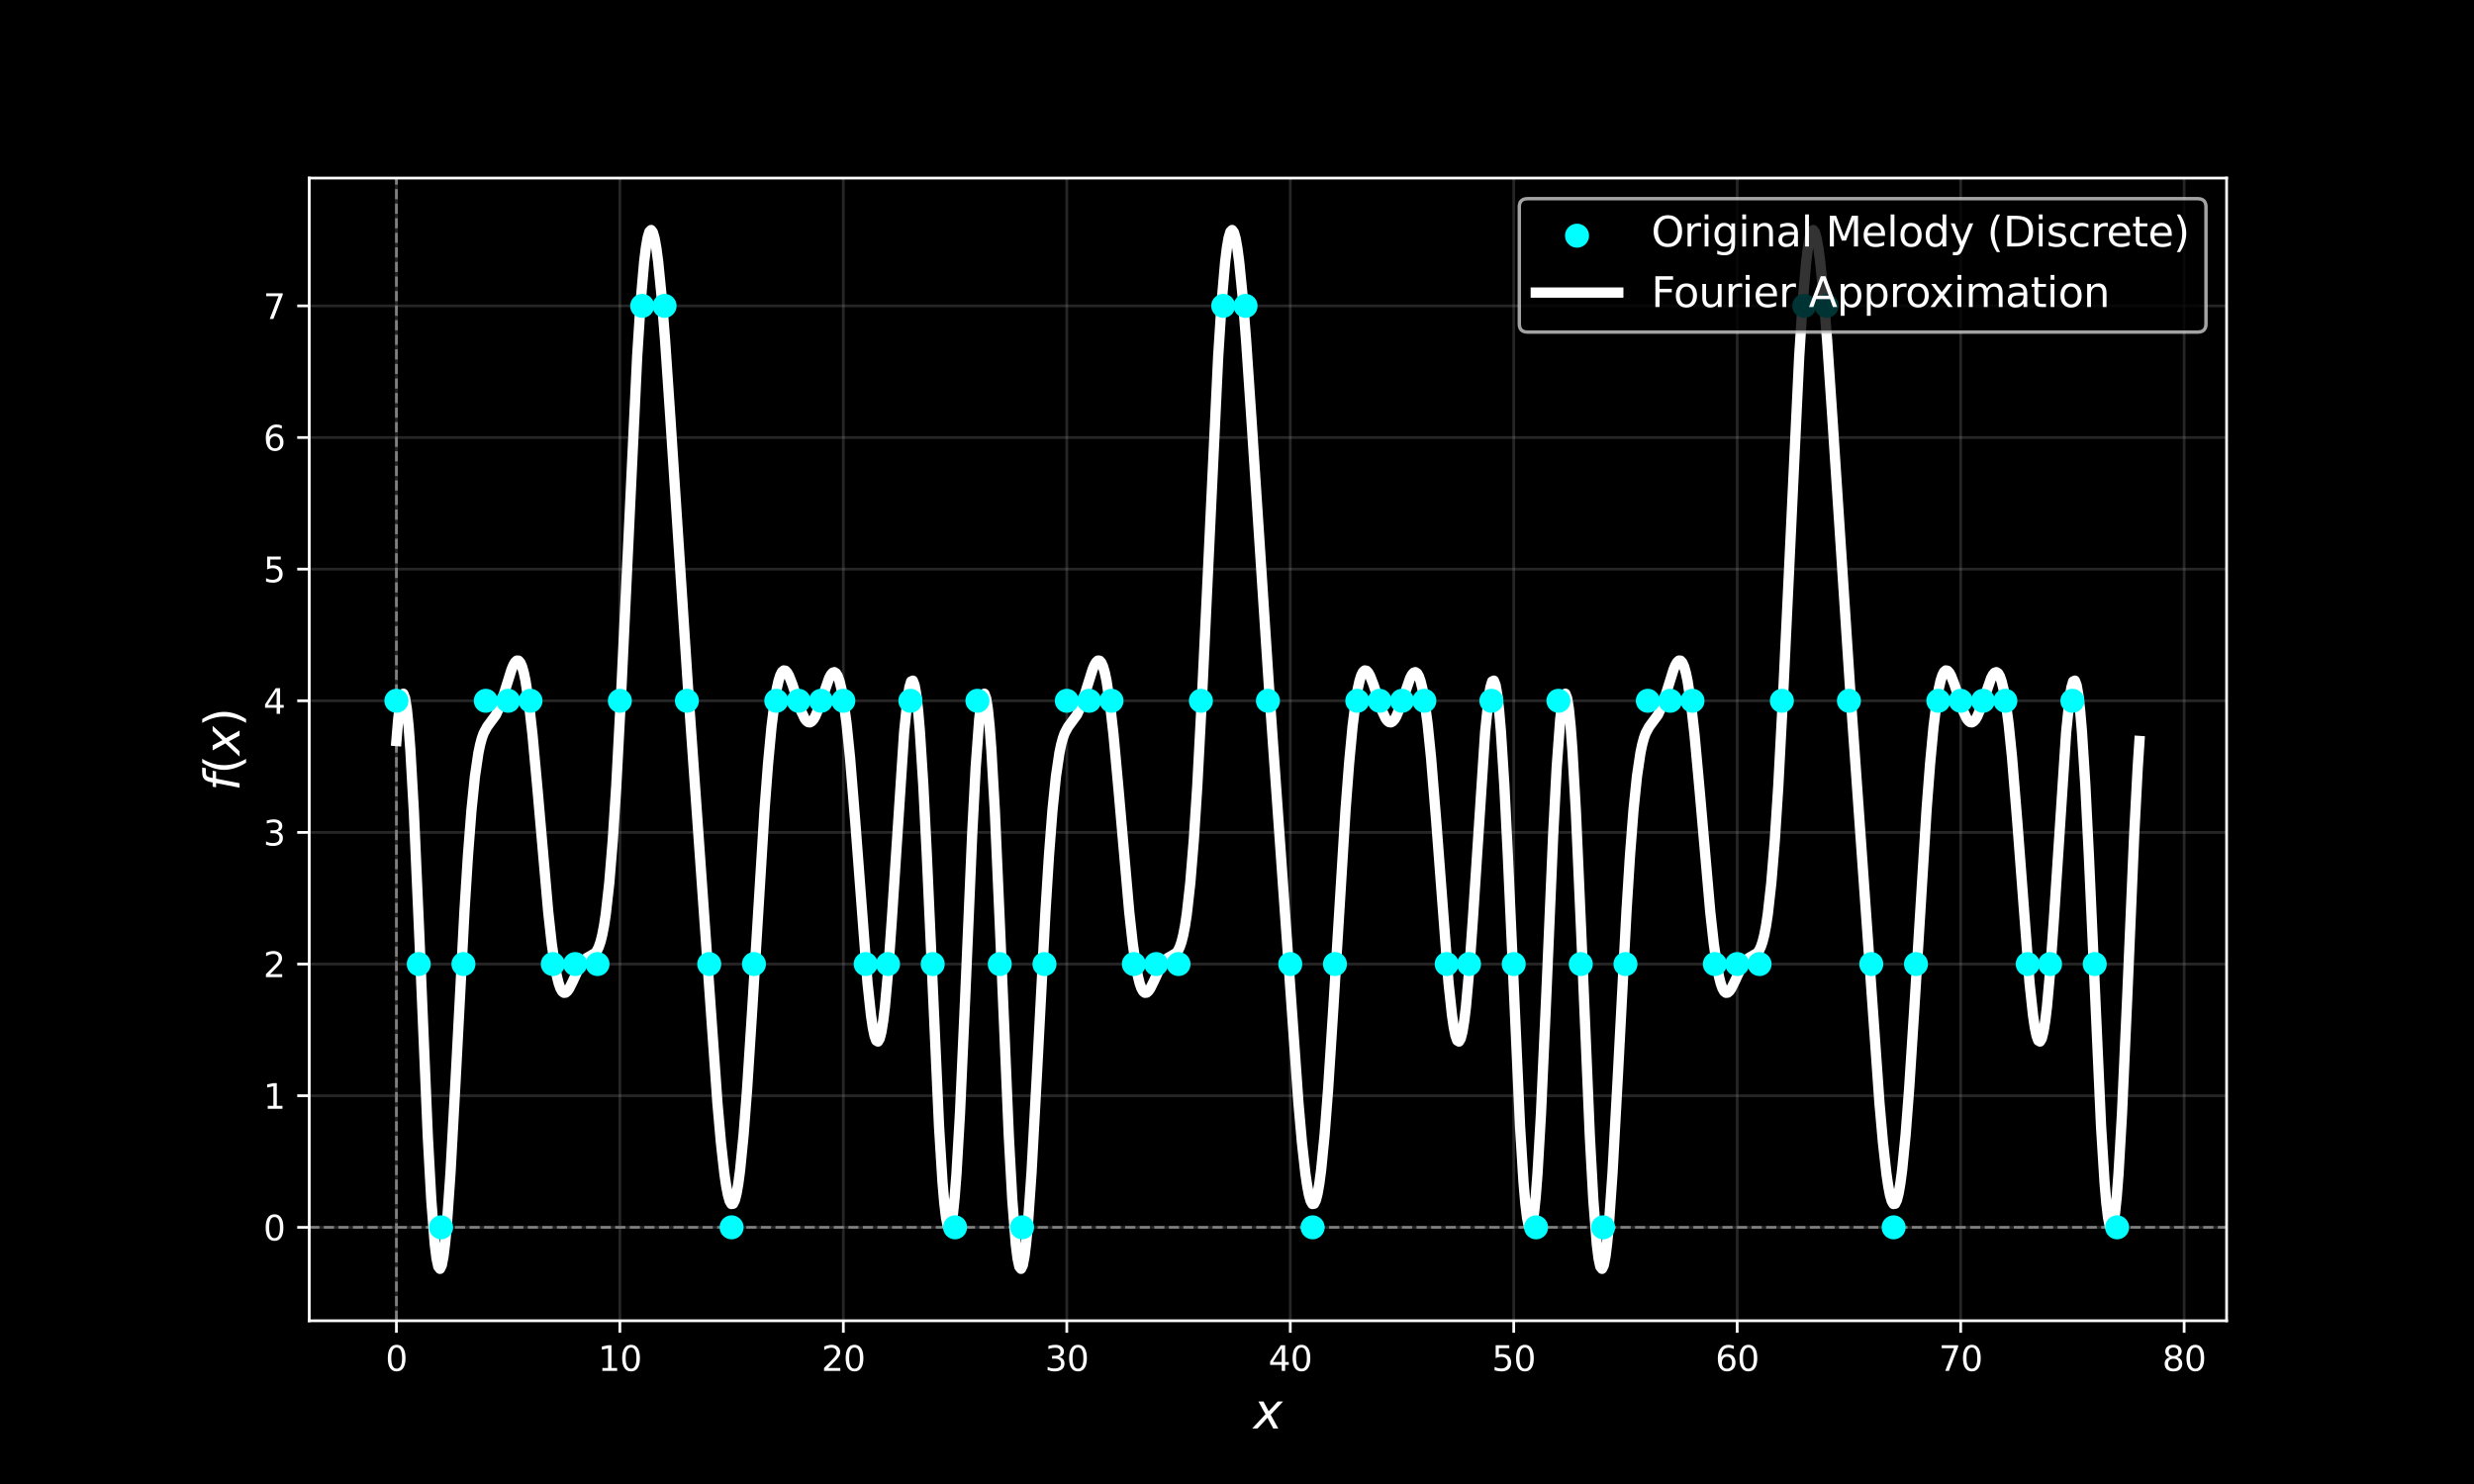 <?xml version="1.0" encoding="utf-8" standalone="no"?>
<!DOCTYPE svg PUBLIC "-//W3C//DTD SVG 1.1//EN"
  "http://www.w3.org/Graphics/SVG/1.1/DTD/svg11.dtd">
<svg xmlns:xlink="http://www.w3.org/1999/xlink" width="720pt" height="432pt" viewBox="0 0 720 432" xmlns="http://www.w3.org/2000/svg" version="1.1">
 <defs>
  <style type="text/css">*{stroke-linejoin: round; stroke-linecap: butt}</style>
 </defs>
 <g id="figure_1">
  <g id="patch_1">
   <path d="M 0 432 
L 720 432 
L 720 0 
L 0 0 
z
"/>
  </g>
  <g id="axes_1">
   <g id="patch_2">
    <path d="M 90 384.48 
L 648 384.48 
L 648 51.84 
L 90 51.84 
z
"/>
   </g>
   <g id="line2d_1">
    <path d="M 90 357.283 
L 648 357.283 
" clip-path="url(#pc9da4f8d2b)" style="fill: none; stroke-dasharray: 2.96,1.28; stroke-dashoffset: 0; stroke: #808080; stroke-width: 0.8"/>
   </g>
   <g id="line2d_2">
    <path d="M 115.364 384.48 
L 115.364 51.84 
" clip-path="url(#pc9da4f8d2b)" style="fill: none; stroke-dasharray: 2.96,1.28; stroke-dashoffset: 0; stroke: #808080; stroke-width: 0.8"/>
   </g>
   <g id="matplotlib.axis_1">
    <g id="xtick_1">
     <g id="line2d_3">
      <path d="M 115.364 384.48 
L 115.364 51.84 
" clip-path="url(#pc9da4f8d2b)" style="fill: none; stroke: #808080; stroke-opacity: 0.3; stroke-width: 0.8; stroke-linecap: square"/>
     </g>
     <g id="line2d_4">
      <defs>
       <path id="m6d06e48952" d="M 0 0 
L 0 3.5 
" style="stroke: #ffffff; stroke-width: 0.8"/>
      </defs>
      <g>
       <use xlink:href="#m6d06e48952" x="115.364" y="384.48" style="fill: #ffffff; stroke: #ffffff; stroke-width: 0.8"/>
      </g>
     </g>
     <g id="text_1">
      <!-- 0 -->
      <g style="fill: #ffffff" transform="translate(112.182 399.078) scale(0.1 -0.1)">
       <defs>
        <path id="DejaVuSans-30" d="M 2034 4250 
Q 1547 4250 1301 3770 
Q 1056 3291 1056 2328 
Q 1056 1369 1301 889 
Q 1547 409 2034 409 
Q 2525 409 2770 889 
Q 3016 1369 3016 2328 
Q 3016 3291 2770 3770 
Q 2525 4250 2034 4250 
z
M 2034 4750 
Q 2819 4750 3233 4129 
Q 3647 3509 3647 2328 
Q 3647 1150 3233 529 
Q 2819 -91 2034 -91 
Q 1250 -91 836 529 
Q 422 1150 422 2328 
Q 422 3509 836 4129 
Q 1250 4750 2034 4750 
z
" transform="scale(0.016)"/>
       </defs>
       <use xlink:href="#DejaVuSans-30"/>
      </g>
     </g>
    </g>
    <g id="xtick_2">
     <g id="line2d_5">
      <path d="M 180.399 384.48 
L 180.399 51.84 
" clip-path="url(#pc9da4f8d2b)" style="fill: none; stroke: #808080; stroke-opacity: 0.3; stroke-width: 0.8; stroke-linecap: square"/>
     </g>
     <g id="line2d_6">
      <g>
       <use xlink:href="#m6d06e48952" x="180.399" y="384.48" style="fill: #ffffff; stroke: #ffffff; stroke-width: 0.8"/>
      </g>
     </g>
     <g id="text_2">
      <!-- 10 -->
      <g style="fill: #ffffff" transform="translate(174.036 399.078) scale(0.1 -0.1)">
       <defs>
        <path id="DejaVuSans-31" d="M 794 531 
L 1825 531 
L 1825 4091 
L 703 3866 
L 703 4441 
L 1819 4666 
L 2450 4666 
L 2450 531 
L 3481 531 
L 3481 0 
L 794 0 
L 794 531 
z
" transform="scale(0.016)"/>
       </defs>
       <use xlink:href="#DejaVuSans-31"/>
       <use xlink:href="#DejaVuSans-30" transform="translate(63.623 0)"/>
      </g>
     </g>
    </g>
    <g id="xtick_3">
     <g id="line2d_7">
      <path d="M 245.434 384.48 
L 245.434 51.84 
" clip-path="url(#pc9da4f8d2b)" style="fill: none; stroke: #808080; stroke-opacity: 0.3; stroke-width: 0.8; stroke-linecap: square"/>
     </g>
     <g id="line2d_8">
      <g>
       <use xlink:href="#m6d06e48952" x="245.434" y="384.48" style="fill: #ffffff; stroke: #ffffff; stroke-width: 0.8"/>
      </g>
     </g>
     <g id="text_3">
      <!-- 20 -->
      <g style="fill: #ffffff" transform="translate(239.071 399.078) scale(0.1 -0.1)">
       <defs>
        <path id="DejaVuSans-32" d="M 1228 531 
L 3431 531 
L 3431 0 
L 469 0 
L 469 531 
Q 828 903 1448 1529 
Q 2069 2156 2228 2338 
Q 2531 2678 2651 2914 
Q 2772 3150 2772 3378 
Q 2772 3750 2511 3984 
Q 2250 4219 1831 4219 
Q 1534 4219 1204 4116 
Q 875 4013 500 3803 
L 500 4441 
Q 881 4594 1212 4672 
Q 1544 4750 1819 4750 
Q 2544 4750 2975 4387 
Q 3406 4025 3406 3419 
Q 3406 3131 3298 2873 
Q 3191 2616 2906 2266 
Q 2828 2175 2409 1742 
Q 1991 1309 1228 531 
z
" transform="scale(0.016)"/>
       </defs>
       <use xlink:href="#DejaVuSans-32"/>
       <use xlink:href="#DejaVuSans-30" transform="translate(63.623 0)"/>
      </g>
     </g>
    </g>
    <g id="xtick_4">
     <g id="line2d_9">
      <path d="M 310.469 384.48 
L 310.469 51.84 
" clip-path="url(#pc9da4f8d2b)" style="fill: none; stroke: #808080; stroke-opacity: 0.3; stroke-width: 0.8; stroke-linecap: square"/>
     </g>
     <g id="line2d_10">
      <g>
       <use xlink:href="#m6d06e48952" x="310.469" y="384.48" style="fill: #ffffff; stroke: #ffffff; stroke-width: 0.8"/>
      </g>
     </g>
     <g id="text_4">
      <!-- 30 -->
      <g style="fill: #ffffff" transform="translate(304.106 399.078) scale(0.1 -0.1)">
       <defs>
        <path id="DejaVuSans-33" d="M 2597 2516 
Q 3050 2419 3304 2112 
Q 3559 1806 3559 1356 
Q 3559 666 3084 287 
Q 2609 -91 1734 -91 
Q 1441 -91 1130 -33 
Q 819 25 488 141 
L 488 750 
Q 750 597 1062 519 
Q 1375 441 1716 441 
Q 2309 441 2620 675 
Q 2931 909 2931 1356 
Q 2931 1769 2642 2001 
Q 2353 2234 1838 2234 
L 1294 2234 
L 1294 2753 
L 1863 2753 
Q 2328 2753 2575 2939 
Q 2822 3125 2822 3475 
Q 2822 3834 2567 4026 
Q 2313 4219 1838 4219 
Q 1578 4219 1281 4162 
Q 984 4106 628 3988 
L 628 4550 
Q 988 4650 1302 4700 
Q 1616 4750 1894 4750 
Q 2613 4750 3031 4423 
Q 3450 4097 3450 3541 
Q 3450 3153 3228 2886 
Q 3006 2619 2597 2516 
z
" transform="scale(0.016)"/>
       </defs>
       <use xlink:href="#DejaVuSans-33"/>
       <use xlink:href="#DejaVuSans-30" transform="translate(63.623 0)"/>
      </g>
     </g>
    </g>
    <g id="xtick_5">
     <g id="line2d_11">
      <path d="M 375.503 384.48 
L 375.503 51.84 
" clip-path="url(#pc9da4f8d2b)" style="fill: none; stroke: #808080; stroke-opacity: 0.3; stroke-width: 0.8; stroke-linecap: square"/>
     </g>
     <g id="line2d_12">
      <g>
       <use xlink:href="#m6d06e48952" x="375.503" y="384.48" style="fill: #ffffff; stroke: #ffffff; stroke-width: 0.8"/>
      </g>
     </g>
     <g id="text_5">
      <!-- 40 -->
      <g style="fill: #ffffff" transform="translate(369.141 399.078) scale(0.1 -0.1)">
       <defs>
        <path id="DejaVuSans-34" d="M 2419 4116 
L 825 1625 
L 2419 1625 
L 2419 4116 
z
M 2253 4666 
L 3047 4666 
L 3047 1625 
L 3713 1625 
L 3713 1100 
L 3047 1100 
L 3047 0 
L 2419 0 
L 2419 1100 
L 313 1100 
L 313 1709 
L 2253 4666 
z
" transform="scale(0.016)"/>
       </defs>
       <use xlink:href="#DejaVuSans-34"/>
       <use xlink:href="#DejaVuSans-30" transform="translate(63.623 0)"/>
      </g>
     </g>
    </g>
    <g id="xtick_6">
     <g id="line2d_13">
      <path d="M 440.538 384.48 
L 440.538 51.84 
" clip-path="url(#pc9da4f8d2b)" style="fill: none; stroke: #808080; stroke-opacity: 0.3; stroke-width: 0.8; stroke-linecap: square"/>
     </g>
     <g id="line2d_14">
      <g>
       <use xlink:href="#m6d06e48952" x="440.538" y="384.48" style="fill: #ffffff; stroke: #ffffff; stroke-width: 0.8"/>
      </g>
     </g>
     <g id="text_6">
      <!-- 50 -->
      <g style="fill: #ffffff" transform="translate(434.176 399.078) scale(0.1 -0.1)">
       <defs>
        <path id="DejaVuSans-35" d="M 691 4666 
L 3169 4666 
L 3169 4134 
L 1269 4134 
L 1269 2991 
Q 1406 3038 1543 3061 
Q 1681 3084 1819 3084 
Q 2600 3084 3056 2656 
Q 3513 2228 3513 1497 
Q 3513 744 3044 326 
Q 2575 -91 1722 -91 
Q 1428 -91 1123 -41 
Q 819 9 494 109 
L 494 744 
Q 775 591 1075 516 
Q 1375 441 1709 441 
Q 2250 441 2565 725 
Q 2881 1009 2881 1497 
Q 2881 1984 2565 2268 
Q 2250 2553 1709 2553 
Q 1456 2553 1204 2497 
Q 953 2441 691 2322 
L 691 4666 
z
" transform="scale(0.016)"/>
       </defs>
       <use xlink:href="#DejaVuSans-35"/>
       <use xlink:href="#DejaVuSans-30" transform="translate(63.623 0)"/>
      </g>
     </g>
    </g>
    <g id="xtick_7">
     <g id="line2d_15">
      <path d="M 505.573 384.48 
L 505.573 51.84 
" clip-path="url(#pc9da4f8d2b)" style="fill: none; stroke: #808080; stroke-opacity: 0.3; stroke-width: 0.8; stroke-linecap: square"/>
     </g>
     <g id="line2d_16">
      <g>
       <use xlink:href="#m6d06e48952" x="505.573" y="384.48" style="fill: #ffffff; stroke: #ffffff; stroke-width: 0.8"/>
      </g>
     </g>
     <g id="text_7">
      <!-- 60 -->
      <g style="fill: #ffffff" transform="translate(499.211 399.078) scale(0.1 -0.1)">
       <defs>
        <path id="DejaVuSans-36" d="M 2113 2584 
Q 1688 2584 1439 2293 
Q 1191 2003 1191 1497 
Q 1191 994 1439 701 
Q 1688 409 2113 409 
Q 2538 409 2786 701 
Q 3034 994 3034 1497 
Q 3034 2003 2786 2293 
Q 2538 2584 2113 2584 
z
M 3366 4563 
L 3366 3988 
Q 3128 4100 2886 4159 
Q 2644 4219 2406 4219 
Q 1781 4219 1451 3797 
Q 1122 3375 1075 2522 
Q 1259 2794 1537 2939 
Q 1816 3084 2150 3084 
Q 2853 3084 3261 2657 
Q 3669 2231 3669 1497 
Q 3669 778 3244 343 
Q 2819 -91 2113 -91 
Q 1303 -91 875 529 
Q 447 1150 447 2328 
Q 447 3434 972 4092 
Q 1497 4750 2381 4750 
Q 2619 4750 2861 4703 
Q 3103 4656 3366 4563 
z
" transform="scale(0.016)"/>
       </defs>
       <use xlink:href="#DejaVuSans-36"/>
       <use xlink:href="#DejaVuSans-30" transform="translate(63.623 0)"/>
      </g>
     </g>
    </g>
    <g id="xtick_8">
     <g id="line2d_17">
      <path d="M 570.608 384.48 
L 570.608 51.84 
" clip-path="url(#pc9da4f8d2b)" style="fill: none; stroke: #808080; stroke-opacity: 0.3; stroke-width: 0.8; stroke-linecap: square"/>
     </g>
     <g id="line2d_18">
      <g>
       <use xlink:href="#m6d06e48952" x="570.608" y="384.48" style="fill: #ffffff; stroke: #ffffff; stroke-width: 0.8"/>
      </g>
     </g>
     <g id="text_8">
      <!-- 70 -->
      <g style="fill: #ffffff" transform="translate(564.246 399.078) scale(0.1 -0.1)">
       <defs>
        <path id="DejaVuSans-37" d="M 525 4666 
L 3525 4666 
L 3525 4397 
L 1831 0 
L 1172 0 
L 2766 4134 
L 525 4134 
L 525 4666 
z
" transform="scale(0.016)"/>
       </defs>
       <use xlink:href="#DejaVuSans-37"/>
       <use xlink:href="#DejaVuSans-30" transform="translate(63.623 0)"/>
      </g>
     </g>
    </g>
    <g id="xtick_9">
     <g id="line2d_19">
      <path d="M 635.643 384.48 
L 635.643 51.84 
" clip-path="url(#pc9da4f8d2b)" style="fill: none; stroke: #808080; stroke-opacity: 0.3; stroke-width: 0.8; stroke-linecap: square"/>
     </g>
     <g id="line2d_20">
      <g>
       <use xlink:href="#m6d06e48952" x="635.643" y="384.48" style="fill: #ffffff; stroke: #ffffff; stroke-width: 0.8"/>
      </g>
     </g>
     <g id="text_9">
      <!-- 80 -->
      <g style="fill: #ffffff" transform="translate(629.281 399.078) scale(0.1 -0.1)">
       <defs>
        <path id="DejaVuSans-38" d="M 2034 2216 
Q 1584 2216 1326 1975 
Q 1069 1734 1069 1313 
Q 1069 891 1326 650 
Q 1584 409 2034 409 
Q 2484 409 2743 651 
Q 3003 894 3003 1313 
Q 3003 1734 2745 1975 
Q 2488 2216 2034 2216 
z
M 1403 2484 
Q 997 2584 770 2862 
Q 544 3141 544 3541 
Q 544 4100 942 4425 
Q 1341 4750 2034 4750 
Q 2731 4750 3128 4425 
Q 3525 4100 3525 3541 
Q 3525 3141 3298 2862 
Q 3072 2584 2669 2484 
Q 3125 2378 3379 2068 
Q 3634 1759 3634 1313 
Q 3634 634 3220 271 
Q 2806 -91 2034 -91 
Q 1263 -91 848 271 
Q 434 634 434 1313 
Q 434 1759 690 2068 
Q 947 2378 1403 2484 
z
M 1172 3481 
Q 1172 3119 1398 2916 
Q 1625 2713 2034 2713 
Q 2441 2713 2670 2916 
Q 2900 3119 2900 3481 
Q 2900 3844 2670 4047 
Q 2441 4250 2034 4250 
Q 1625 4250 1398 4047 
Q 1172 3844 1172 3481 
z
" transform="scale(0.016)"/>
       </defs>
       <use xlink:href="#DejaVuSans-38"/>
       <use xlink:href="#DejaVuSans-30" transform="translate(63.623 0)"/>
      </g>
     </g>
    </g>
    <g id="text_10">
     <!-- $x$ -->
     <g style="fill: #ffffff" transform="translate(364.8 415.87) scale(0.14 -0.14)">
      <defs>
       <path id="DejaVuSans-Oblique-78" d="M 3841 3500 
L 2234 1784 
L 3219 0 
L 2559 0 
L 1819 1388 
L 531 0 
L -166 0 
L 1556 1844 
L 641 3500 
L 1300 3500 
L 1972 2234 
L 3144 3500 
L 3841 3500 
z
" transform="scale(0.016)"/>
      </defs>
      <use xlink:href="#DejaVuSans-Oblique-78" transform="translate(0 0.312)"/>
     </g>
    </g>
   </g>
   <g id="matplotlib.axis_2">
    <g id="ytick_1">
     <g id="line2d_21">
      <path d="M 90 357.283 
L 648 357.283 
" clip-path="url(#pc9da4f8d2b)" style="fill: none; stroke: #808080; stroke-opacity: 0.3; stroke-width: 0.8; stroke-linecap: square"/>
     </g>
     <g id="line2d_22">
      <defs>
       <path id="m695bcc3ae3" d="M 0 0 
L -3.5 0 
" style="stroke: #ffffff; stroke-width: 0.8"/>
      </defs>
      <g>
       <use xlink:href="#m695bcc3ae3" x="90" y="357.283" style="fill: #ffffff; stroke: #ffffff; stroke-width: 0.8"/>
      </g>
     </g>
     <g id="text_11">
      <!-- 0 -->
      <g style="fill: #ffffff" transform="translate(76.638 361.082) scale(0.1 -0.1)">
       <use xlink:href="#DejaVuSans-30"/>
      </g>
     </g>
    </g>
    <g id="ytick_2">
     <g id="line2d_23">
      <path d="M 90 318.963 
L 648 318.963 
" clip-path="url(#pc9da4f8d2b)" style="fill: none; stroke: #808080; stroke-opacity: 0.3; stroke-width: 0.8; stroke-linecap: square"/>
     </g>
     <g id="line2d_24">
      <g>
       <use xlink:href="#m695bcc3ae3" x="90" y="318.963" style="fill: #ffffff; stroke: #ffffff; stroke-width: 0.8"/>
      </g>
     </g>
     <g id="text_12">
      <!-- 1 -->
      <g style="fill: #ffffff" transform="translate(76.638 322.762) scale(0.1 -0.1)">
       <use xlink:href="#DejaVuSans-31"/>
      </g>
     </g>
    </g>
    <g id="ytick_3">
     <g id="line2d_25">
      <path d="M 90 280.643 
L 648 280.643 
" clip-path="url(#pc9da4f8d2b)" style="fill: none; stroke: #808080; stroke-opacity: 0.3; stroke-width: 0.8; stroke-linecap: square"/>
     </g>
     <g id="line2d_26">
      <g>
       <use xlink:href="#m695bcc3ae3" x="90" y="280.643" style="fill: #ffffff; stroke: #ffffff; stroke-width: 0.8"/>
      </g>
     </g>
     <g id="text_13">
      <!-- 2 -->
      <g style="fill: #ffffff" transform="translate(76.638 284.442) scale(0.1 -0.1)">
       <use xlink:href="#DejaVuSans-32"/>
      </g>
     </g>
    </g>
    <g id="ytick_4">
     <g id="line2d_27">
      <path d="M 90 242.323 
L 648 242.323 
" clip-path="url(#pc9da4f8d2b)" style="fill: none; stroke: #808080; stroke-opacity: 0.3; stroke-width: 0.8; stroke-linecap: square"/>
     </g>
     <g id="line2d_28">
      <g>
       <use xlink:href="#m695bcc3ae3" x="90" y="242.323" style="fill: #ffffff; stroke: #ffffff; stroke-width: 0.8"/>
      </g>
     </g>
     <g id="text_14">
      <!-- 3 -->
      <g style="fill: #ffffff" transform="translate(76.638 246.122) scale(0.1 -0.1)">
       <use xlink:href="#DejaVuSans-33"/>
      </g>
     </g>
    </g>
    <g id="ytick_5">
     <g id="line2d_29">
      <path d="M 90 204.003 
L 648 204.003 
" clip-path="url(#pc9da4f8d2b)" style="fill: none; stroke: #808080; stroke-opacity: 0.3; stroke-width: 0.8; stroke-linecap: square"/>
     </g>
     <g id="line2d_30">
      <g>
       <use xlink:href="#m695bcc3ae3" x="90" y="204.003" style="fill: #ffffff; stroke: #ffffff; stroke-width: 0.8"/>
      </g>
     </g>
     <g id="text_15">
      <!-- 4 -->
      <g style="fill: #ffffff" transform="translate(76.638 207.802) scale(0.1 -0.1)">
       <use xlink:href="#DejaVuSans-34"/>
      </g>
     </g>
    </g>
    <g id="ytick_6">
     <g id="line2d_31">
      <path d="M 90 165.683 
L 648 165.683 
" clip-path="url(#pc9da4f8d2b)" style="fill: none; stroke: #808080; stroke-opacity: 0.3; stroke-width: 0.8; stroke-linecap: square"/>
     </g>
     <g id="line2d_32">
      <g>
       <use xlink:href="#m695bcc3ae3" x="90" y="165.683" style="fill: #ffffff; stroke: #ffffff; stroke-width: 0.8"/>
      </g>
     </g>
     <g id="text_16">
      <!-- 5 -->
      <g style="fill: #ffffff" transform="translate(76.638 169.482) scale(0.1 -0.1)">
       <use xlink:href="#DejaVuSans-35"/>
      </g>
     </g>
    </g>
    <g id="ytick_7">
     <g id="line2d_33">
      <path d="M 90 127.363 
L 648 127.363 
" clip-path="url(#pc9da4f8d2b)" style="fill: none; stroke: #808080; stroke-opacity: 0.3; stroke-width: 0.8; stroke-linecap: square"/>
     </g>
     <g id="line2d_34">
      <g>
       <use xlink:href="#m695bcc3ae3" x="90" y="127.363" style="fill: #ffffff; stroke: #ffffff; stroke-width: 0.8"/>
      </g>
     </g>
     <g id="text_17">
      <!-- 6 -->
      <g style="fill: #ffffff" transform="translate(76.638 131.163) scale(0.1 -0.1)">
       <use xlink:href="#DejaVuSans-36"/>
      </g>
     </g>
    </g>
    <g id="ytick_8">
     <g id="line2d_35">
      <path d="M 90 89.043 
L 648 89.043 
" clip-path="url(#pc9da4f8d2b)" style="fill: none; stroke: #808080; stroke-opacity: 0.3; stroke-width: 0.8; stroke-linecap: square"/>
     </g>
     <g id="line2d_36">
      <g>
       <use xlink:href="#m695bcc3ae3" x="90" y="89.043" style="fill: #ffffff; stroke: #ffffff; stroke-width: 0.8"/>
      </g>
     </g>
     <g id="text_18">
      <!-- 7 -->
      <g style="fill: #ffffff" transform="translate(76.638 92.843) scale(0.1 -0.1)">
       <use xlink:href="#DejaVuSans-37"/>
      </g>
     </g>
    </g>
    <g id="text_19">
     <!-- $f(x)$ -->
     <g style="fill: #ffffff" transform="translate(69.726 230.27) rotate(-90) scale(0.14 -0.14)">
      <defs>
       <path id="DejaVuSans-Oblique-66" d="M 3059 4863 
L 2969 4384 
L 2419 4384 
Q 2106 4384 1964 4261 
Q 1822 4138 1753 3809 
L 1691 3500 
L 2638 3500 
L 2553 3053 
L 1606 3053 
L 1013 0 
L 434 0 
L 1031 3053 
L 481 3053 
L 563 3500 
L 1113 3500 
L 1159 3744 
Q 1278 4363 1576 4613 
Q 1875 4863 2516 4863 
L 3059 4863 
z
" transform="scale(0.016)"/>
       <path id="DejaVuSans-28" d="M 1984 4856 
Q 1566 4138 1362 3434 
Q 1159 2731 1159 2009 
Q 1159 1288 1364 580 
Q 1569 -128 1984 -844 
L 1484 -844 
Q 1016 -109 783 600 
Q 550 1309 550 2009 
Q 550 2706 781 3412 
Q 1013 4119 1484 4856 
L 1984 4856 
z
" transform="scale(0.016)"/>
       <path id="DejaVuSans-29" d="M 513 4856 
L 1013 4856 
Q 1481 4119 1714 3412 
Q 1947 2706 1947 2009 
Q 1947 1309 1714 600 
Q 1481 -109 1013 -844 
L 513 -844 
Q 928 -128 1133 580 
Q 1338 1288 1338 2009 
Q 1338 2731 1133 3434 
Q 928 4138 513 4856 
z
" transform="scale(0.016)"/>
      </defs>
      <use xlink:href="#DejaVuSans-Oblique-66" transform="translate(0 0.016)"/>
      <use xlink:href="#DejaVuSans-28" transform="translate(35.205 0.016)"/>
      <use xlink:href="#DejaVuSans-Oblique-78" transform="translate(74.219 0.016)"/>
      <use xlink:href="#DejaVuSans-29" transform="translate(133.398 0.016)"/>
     </g>
    </g>
   </g>
   <g id="line2d_37">
    <path d="M 115.364 215.71 
L 115.871 209.554 
L 116.379 205.142 
L 116.887 202.583 
L 117.395 201.945 
L 117.903 203.245 
L 118.41 206.453 
L 118.918 211.492 
L 119.426 218.242 
L 120.441 236.188 
L 121.965 270.808 
L 124.504 330.811 
L 125.519 349.357 
L 126.535 362.294 
L 127.043 366.349 
L 127.55 368.708 
L 128.058 369.36 
L 128.566 368.331 
L 129.074 365.687 
L 129.581 361.528 
L 130.089 355.986 
L 131.105 341.408 
L 132.628 313.699 
L 135.167 265.328 
L 136.183 249.131 
L 137.198 235.959 
L 138.214 226.037 
L 139.229 219.178 
L 139.737 216.745 
L 140.245 214.866 
L 140.753 213.442 
L 141.768 211.554 
L 144.307 208.118 
L 145.323 205.916 
L 146.338 203.019 
L 148.877 194.884 
L 149.385 193.67 
L 149.893 192.786 
L 150.4 192.312 
L 150.908 192.32 
L 151.416 192.871 
L 151.924 194.013 
L 152.432 195.78 
L 152.939 198.186 
L 153.955 204.887 
L 154.971 213.881 
L 156.494 230.51 
L 159.541 265.396 
L 160.556 274.594 
L 161.572 281.622 
L 162.079 284.246 
L 162.587 286.272 
L 163.095 287.716 
L 163.603 288.611 
L 164.111 289.004 
L 164.618 288.955 
L 165.126 288.532 
L 165.634 287.809 
L 166.649 285.777 
L 168.681 281.372 
L 169.696 279.822 
L 170.712 278.889 
L 173.251 277.408 
L 173.758 276.701 
L 174.266 275.646 
L 174.774 274.148 
L 175.282 272.114 
L 175.79 269.457 
L 176.297 266.101 
L 177.313 257.052 
L 178.328 244.663 
L 179.344 228.943 
L 180.867 199.976 
L 185.437 103.745 
L 186.453 87.889 
L 187.468 76.189 
L 187.976 72.071 
L 188.484 69.156 
L 188.992 67.457 
L 189.5 66.96 
L 190.007 67.635 
L 190.515 69.431 
L 191.023 72.28 
L 191.531 76.102 
L 192.546 86.284 
L 193.562 99.15 
L 195.085 121.606 
L 200.163 199.216 
L 208.795 321.156 
L 209.811 332.63 
L 210.826 341.73 
L 211.334 345.194 
L 211.842 347.845 
L 212.35 349.625 
L 212.857 350.491 
L 213.365 350.411 
L 213.873 349.369 
L 214.381 347.365 
L 214.889 344.413 
L 215.396 340.544 
L 216.412 330.254 
L 217.428 317.035 
L 218.951 293.349 
L 222.505 235.687 
L 223.521 222.356 
L 224.536 211.525 
L 225.552 203.462 
L 226.06 200.49 
L 226.568 198.209 
L 227.075 196.59 
L 227.583 195.593 
L 228.091 195.168 
L 228.599 195.255 
L 229.106 195.788 
L 229.614 196.693 
L 230.63 199.314 
L 233.169 207.026 
L 234.184 209.171 
L 234.692 209.846 
L 235.2 210.22 
L 235.708 210.28 
L 236.215 210.024 
L 236.723 209.462 
L 237.231 208.615 
L 238.247 206.208 
L 241.293 197.388 
L 241.801 196.438 
L 242.309 195.841 
L 242.817 195.669 
L 243.324 195.989 
L 243.832 196.857 
L 244.34 198.322 
L 244.848 200.418 
L 245.355 203.169 
L 246.371 210.646 
L 247.387 220.621 
L 248.91 239.325 
L 252.464 286.059 
L 253.48 295.54 
L 253.988 299.002 
L 254.495 301.48 
L 255.003 302.897 
L 255.511 303.198 
L 256.019 302.354 
L 256.527 300.357 
L 257.034 297.23 
L 257.542 293.02 
L 258.558 281.687 
L 259.573 267.277 
L 263.128 213.1 
L 264.143 203.196 
L 264.651 200.084 
L 265.159 198.37 
L 265.667 198.145 
L 266.174 199.467 
L 266.682 202.354 
L 267.19 206.791 
L 267.698 212.72 
L 268.713 228.642 
L 269.729 248.943 
L 273.283 327.914 
L 274.299 344.209 
L 274.807 350.159 
L 275.314 354.432 
L 275.822 356.917 
L 276.33 357.545 
L 276.838 356.291 
L 277.346 353.179 
L 277.853 348.277 
L 278.361 341.697 
L 279.377 324.166 
L 280.9 290.329 
L 282.931 242.896 
L 283.947 223.454 
L 284.962 209.554 
L 285.47 205.142 
L 285.978 202.583 
L 286.486 201.945 
L 286.993 203.245 
L 287.501 206.453 
L 288.009 211.492 
L 288.517 218.242 
L 289.532 236.188 
L 291.056 270.808 
L 293.595 330.811 
L 294.61 349.357 
L 295.626 362.294 
L 296.133 366.349 
L 296.641 368.708 
L 297.149 369.36 
L 297.657 368.331 
L 298.165 365.687 
L 298.672 361.528 
L 299.18 355.986 
L 300.196 341.408 
L 301.719 313.699 
L 304.258 265.328 
L 305.274 249.131 
L 306.289 235.959 
L 307.305 226.037 
L 308.32 219.178 
L 308.828 216.745 
L 309.336 214.866 
L 309.844 213.442 
L 310.859 211.554 
L 313.398 208.118 
L 314.414 205.916 
L 315.429 203.019 
L 317.968 194.884 
L 318.476 193.67 
L 318.984 192.786 
L 319.491 192.312 
L 319.999 192.32 
L 320.507 192.871 
L 321.015 194.013 
L 321.523 195.78 
L 322.03 198.186 
L 323.046 204.887 
L 324.061 213.881 
L 325.585 230.51 
L 328.631 265.396 
L 329.647 274.594 
L 330.663 281.622 
L 331.17 284.246 
L 331.678 286.272 
L 332.186 287.716 
L 332.694 288.611 
L 333.201 289.004 
L 333.709 288.955 
L 334.217 288.532 
L 334.725 287.809 
L 335.74 285.777 
L 337.771 281.372 
L 338.787 279.822 
L 339.803 278.889 
L 342.342 277.408 
L 342.849 276.701 
L 343.357 275.646 
L 343.865 274.148 
L 344.373 272.114 
L 344.88 269.457 
L 345.388 266.101 
L 346.404 257.052 
L 347.419 244.663 
L 348.435 228.943 
L 349.958 199.976 
L 354.528 103.745 
L 355.544 87.889 
L 356.559 76.189 
L 357.067 72.071 
L 357.575 69.156 
L 358.083 67.457 
L 358.591 66.96 
L 359.098 67.635 
L 359.606 69.431 
L 360.114 72.28 
L 360.622 76.102 
L 361.637 86.284 
L 362.653 99.15 
L 364.176 121.606 
L 369.254 199.216 
L 377.886 321.156 
L 378.902 332.63 
L 379.917 341.73 
L 380.425 345.194 
L 380.933 347.845 
L 381.441 349.625 
L 381.948 350.491 
L 382.456 350.411 
L 382.964 349.369 
L 383.472 347.365 
L 383.98 344.413 
L 384.487 340.544 
L 385.503 330.254 
L 386.518 317.035 
L 388.042 293.349 
L 391.596 235.687 
L 392.612 222.356 
L 393.627 211.525 
L 394.643 203.462 
L 395.151 200.49 
L 395.658 198.209 
L 396.166 196.59 
L 396.674 195.593 
L 397.182 195.168 
L 397.69 195.255 
L 398.197 195.788 
L 398.705 196.693 
L 399.721 199.314 
L 402.26 207.026 
L 403.275 209.171 
L 403.783 209.846 
L 404.291 210.22 
L 404.799 210.28 
L 405.306 210.024 
L 405.814 209.462 
L 406.322 208.615 
L 407.337 206.208 
L 410.384 197.388 
L 410.892 196.438 
L 411.4 195.841 
L 411.907 195.669 
L 412.415 195.989 
L 412.923 196.857 
L 413.431 198.322 
L 413.939 200.418 
L 414.446 203.169 
L 415.462 210.646 
L 416.477 220.621 
L 418.001 239.325 
L 421.555 286.059 
L 422.571 295.54 
L 423.079 299.002 
L 423.586 301.48 
L 424.094 302.897 
L 424.602 303.198 
L 425.11 302.354 
L 425.618 300.357 
L 426.125 297.23 
L 426.633 293.02 
L 427.649 281.687 
L 428.664 267.277 
L 432.219 213.1 
L 433.234 203.196 
L 433.742 200.084 
L 434.25 198.37 
L 434.758 198.145 
L 435.265 199.467 
L 435.773 202.354 
L 436.281 206.791 
L 436.789 212.72 
L 437.804 228.642 
L 438.82 248.943 
L 442.374 327.914 
L 443.39 344.209 
L 443.898 350.159 
L 444.405 354.432 
L 444.913 356.917 
L 445.421 357.545 
L 445.929 356.291 
L 446.437 353.179 
L 446.944 348.277 
L 447.452 341.697 
L 448.468 324.166 
L 449.991 290.329 
L 452.022 242.896 
L 453.038 223.454 
L 454.053 209.554 
L 454.561 205.142 
L 455.069 202.583 
L 455.577 201.945 
L 456.084 203.245 
L 456.592 206.453 
L 457.1 211.492 
L 457.608 218.242 
L 458.623 236.188 
L 460.147 270.808 
L 462.686 330.811 
L 463.701 349.357 
L 464.717 362.294 
L 465.224 366.349 
L 465.732 368.708 
L 466.24 369.36 
L 466.748 368.331 
L 467.256 365.687 
L 467.763 361.528 
L 468.271 355.986 
L 469.287 341.408 
L 470.81 313.699 
L 473.349 265.328 
L 474.364 249.131 
L 475.38 235.959 
L 476.396 226.037 
L 477.411 219.178 
L 477.919 216.745 
L 478.427 214.866 
L 478.934 213.442 
L 479.95 211.554 
L 482.489 208.118 
L 483.505 205.916 
L 484.52 203.019 
L 487.059 194.884 
L 487.567 193.67 
L 488.075 192.786 
L 488.582 192.312 
L 489.09 192.32 
L 489.598 192.871 
L 490.106 194.013 
L 490.613 195.78 
L 491.121 198.186 
L 492.137 204.887 
L 493.152 213.881 
L 494.676 230.51 
L 497.722 265.396 
L 498.738 274.594 
L 499.753 281.622 
L 500.261 284.246 
L 500.769 286.272 
L 501.277 287.716 
L 501.785 288.611 
L 502.292 289.004 
L 502.8 288.955 
L 503.308 288.532 
L 503.816 287.809 
L 504.831 285.777 
L 506.862 281.372 
L 507.878 279.822 
L 508.894 278.889 
L 511.432 277.408 
L 511.94 276.701 
L 512.448 275.646 
L 512.956 274.148 
L 513.464 272.114 
L 513.971 269.457 
L 514.479 266.101 
L 515.495 257.052 
L 516.51 244.663 
L 517.526 228.943 
L 519.049 199.976 
L 523.619 103.745 
L 524.635 87.889 
L 525.65 76.189 
L 526.158 72.071 
L 526.666 69.156 
L 527.174 67.457 
L 527.681 66.96 
L 528.189 67.635 
L 528.697 69.431 
L 529.205 72.28 
L 529.713 76.102 
L 530.728 86.284 
L 531.744 99.15 
L 533.267 121.606 
L 538.345 199.216 
L 546.977 321.156 
L 547.993 332.63 
L 549.008 341.73 
L 549.516 345.194 
L 550.024 347.845 
L 550.532 349.625 
L 551.039 350.491 
L 551.547 350.411 
L 552.055 349.369 
L 552.563 347.365 
L 553.07 344.413 
L 553.578 340.544 
L 554.594 330.254 
L 555.609 317.035 
L 557.133 293.349 
L 560.687 235.687 
L 561.703 222.356 
L 562.718 211.525 
L 563.734 203.462 
L 564.242 200.49 
L 564.749 198.209 
L 565.257 196.59 
L 565.765 195.593 
L 566.273 195.168 
L 566.781 195.255 
L 567.288 195.788 
L 567.796 196.693 
L 568.812 199.314 
L 571.351 207.026 
L 572.366 209.171 
L 572.874 209.846 
L 573.382 210.22 
L 573.889 210.28 
L 574.397 210.024 
L 574.905 209.462 
L 575.413 208.615 
L 576.428 206.208 
L 579.475 197.388 
L 579.983 196.438 
L 580.491 195.841 
L 580.998 195.669 
L 581.506 195.989 
L 582.014 196.857 
L 582.522 198.322 
L 583.029 200.418 
L 583.537 203.169 
L 584.553 210.646 
L 585.568 220.621 
L 587.092 239.325 
L 590.646 286.059 
L 591.662 295.54 
L 592.17 299.002 
L 592.677 301.48 
L 593.185 302.897 
L 593.693 303.198 
L 594.201 302.354 
L 594.708 300.357 
L 595.216 297.23 
L 595.724 293.02 
L 596.74 281.687 
L 597.755 267.277 
L 601.31 213.1 
L 602.325 203.196 
L 602.833 200.084 
L 603.341 198.37 
L 603.848 198.145 
L 604.356 199.467 
L 604.864 202.354 
L 605.372 206.791 
L 605.88 212.72 
L 606.895 228.642 
L 607.911 248.943 
L 611.465 327.914 
L 612.481 344.209 
L 612.989 350.159 
L 613.496 354.432 
L 614.004 356.917 
L 614.512 357.545 
L 615.02 356.291 
L 615.527 353.179 
L 616.035 348.277 
L 616.543 341.697 
L 617.559 324.166 
L 619.082 290.329 
L 621.113 242.896 
L 622.129 223.454 
L 622.636 215.71 
L 622.636 215.71 
" clip-path="url(#pc9da4f8d2b)" style="fill: none; stroke: #ffffff; stroke-width: 3; stroke-linecap: square"/>
   </g>
   <g id="patch_3">
    <path d="M 90 384.48 
L 90 51.84 
" style="fill: none; stroke: #ffffff; stroke-width: 0.8; stroke-linejoin: miter; stroke-linecap: square"/>
   </g>
   <g id="patch_4">
    <path d="M 648 384.48 
L 648 51.84 
" style="fill: none; stroke: #ffffff; stroke-width: 0.8; stroke-linejoin: miter; stroke-linecap: square"/>
   </g>
   <g id="patch_5">
    <path d="M 90 384.48 
L 648 384.48 
" style="fill: none; stroke: #ffffff; stroke-width: 0.8; stroke-linejoin: miter; stroke-linecap: square"/>
   </g>
   <g id="patch_6">
    <path d="M 90 51.84 
L 648 51.84 
" style="fill: none; stroke: #ffffff; stroke-width: 0.8; stroke-linejoin: miter; stroke-linecap: square"/>
   </g>
   <g id="PathCollection_1">
    <defs>
     <path id="m81d36d7246" d="M 0 3 
C 0.796 3 1.559 2.684 2.121 2.121 
C 2.684 1.559 3 0.796 3 0 
C 3 -0.796 2.684 -1.559 2.121 -2.121 
C 1.559 -2.684 0.796 -3 0 -3 
C -0.796 -3 -1.559 -2.684 -2.121 -2.121 
C -2.684 -1.559 -3 -0.796 -3 0 
C -3 0.796 -2.684 1.559 -2.121 2.121 
C -1.559 2.684 -0.796 3 0 3 
z
" style="stroke: #00ffff"/>
    </defs>
    <g clip-path="url(#pc9da4f8d2b)">
     <use xlink:href="#m81d36d7246" x="115.364" y="204.003" style="fill: #00ffff; stroke: #00ffff"/>
     <use xlink:href="#m81d36d7246" x="121.867" y="280.643" style="fill: #00ffff; stroke: #00ffff"/>
     <use xlink:href="#m81d36d7246" x="128.371" y="357.283" style="fill: #00ffff; stroke: #00ffff"/>
     <use xlink:href="#m81d36d7246" x="134.874" y="280.643" style="fill: #00ffff; stroke: #00ffff"/>
     <use xlink:href="#m81d36d7246" x="141.378" y="204.003" style="fill: #00ffff; stroke: #00ffff"/>
     <use xlink:href="#m81d36d7246" x="147.881" y="204.003" style="fill: #00ffff; stroke: #00ffff"/>
     <use xlink:href="#m81d36d7246" x="154.385" y="204.003" style="fill: #00ffff; stroke: #00ffff"/>
     <use xlink:href="#m81d36d7246" x="160.888" y="280.643" style="fill: #00ffff; stroke: #00ffff"/>
     <use xlink:href="#m81d36d7246" x="167.392" y="280.643" style="fill: #00ffff; stroke: #00ffff"/>
     <use xlink:href="#m81d36d7246" x="173.895" y="280.643" style="fill: #00ffff; stroke: #00ffff"/>
     <use xlink:href="#m81d36d7246" x="180.399" y="204.003" style="fill: #00ffff; stroke: #00ffff"/>
     <use xlink:href="#m81d36d7246" x="186.902" y="89.043" style="fill: #00ffff; stroke: #00ffff"/>
     <use xlink:href="#m81d36d7246" x="193.406" y="89.043" style="fill: #00ffff; stroke: #00ffff"/>
     <use xlink:href="#m81d36d7246" x="199.909" y="204.003" style="fill: #00ffff; stroke: #00ffff"/>
     <use xlink:href="#m81d36d7246" x="206.413" y="280.643" style="fill: #00ffff; stroke: #00ffff"/>
     <use xlink:href="#m81d36d7246" x="212.916" y="357.283" style="fill: #00ffff; stroke: #00ffff"/>
     <use xlink:href="#m81d36d7246" x="219.42" y="280.643" style="fill: #00ffff; stroke: #00ffff"/>
     <use xlink:href="#m81d36d7246" x="225.923" y="204.003" style="fill: #00ffff; stroke: #00ffff"/>
     <use xlink:href="#m81d36d7246" x="232.427" y="204.003" style="fill: #00ffff; stroke: #00ffff"/>
     <use xlink:href="#m81d36d7246" x="238.93" y="204.003" style="fill: #00ffff; stroke: #00ffff"/>
     <use xlink:href="#m81d36d7246" x="245.434" y="204.003" style="fill: #00ffff; stroke: #00ffff"/>
     <use xlink:href="#m81d36d7246" x="251.937" y="280.643" style="fill: #00ffff; stroke: #00ffff"/>
     <use xlink:href="#m81d36d7246" x="258.441" y="280.643" style="fill: #00ffff; stroke: #00ffff"/>
     <use xlink:href="#m81d36d7246" x="264.944" y="204.003" style="fill: #00ffff; stroke: #00ffff"/>
     <use xlink:href="#m81d36d7246" x="271.448" y="280.643" style="fill: #00ffff; stroke: #00ffff"/>
     <use xlink:href="#m81d36d7246" x="277.951" y="357.283" style="fill: #00ffff; stroke: #00ffff"/>
     <use xlink:href="#m81d36d7246" x="284.455" y="204.003" style="fill: #00ffff; stroke: #00ffff"/>
     <use xlink:href="#m81d36d7246" x="290.958" y="280.643" style="fill: #00ffff; stroke: #00ffff"/>
     <use xlink:href="#m81d36d7246" x="297.462" y="357.283" style="fill: #00ffff; stroke: #00ffff"/>
     <use xlink:href="#m81d36d7246" x="303.965" y="280.643" style="fill: #00ffff; stroke: #00ffff"/>
     <use xlink:href="#m81d36d7246" x="310.469" y="204.003" style="fill: #00ffff; stroke: #00ffff"/>
     <use xlink:href="#m81d36d7246" x="316.972" y="204.003" style="fill: #00ffff; stroke: #00ffff"/>
     <use xlink:href="#m81d36d7246" x="323.476" y="204.003" style="fill: #00ffff; stroke: #00ffff"/>
     <use xlink:href="#m81d36d7246" x="329.979" y="280.643" style="fill: #00ffff; stroke: #00ffff"/>
     <use xlink:href="#m81d36d7246" x="336.483" y="280.643" style="fill: #00ffff; stroke: #00ffff"/>
     <use xlink:href="#m81d36d7246" x="342.986" y="280.643" style="fill: #00ffff; stroke: #00ffff"/>
     <use xlink:href="#m81d36d7246" x="349.49" y="204.003" style="fill: #00ffff; stroke: #00ffff"/>
     <use xlink:href="#m81d36d7246" x="355.993" y="89.043" style="fill: #00ffff; stroke: #00ffff"/>
     <use xlink:href="#m81d36d7246" x="362.497" y="89.043" style="fill: #00ffff; stroke: #00ffff"/>
     <use xlink:href="#m81d36d7246" x="369" y="204.003" style="fill: #00ffff; stroke: #00ffff"/>
     <use xlink:href="#m81d36d7246" x="375.503" y="280.643" style="fill: #00ffff; stroke: #00ffff"/>
     <use xlink:href="#m81d36d7246" x="382.007" y="357.283" style="fill: #00ffff; stroke: #00ffff"/>
     <use xlink:href="#m81d36d7246" x="388.51" y="280.643" style="fill: #00ffff; stroke: #00ffff"/>
     <use xlink:href="#m81d36d7246" x="395.014" y="204.003" style="fill: #00ffff; stroke: #00ffff"/>
     <use xlink:href="#m81d36d7246" x="401.517" y="204.003" style="fill: #00ffff; stroke: #00ffff"/>
     <use xlink:href="#m81d36d7246" x="408.021" y="204.003" style="fill: #00ffff; stroke: #00ffff"/>
     <use xlink:href="#m81d36d7246" x="414.524" y="204.003" style="fill: #00ffff; stroke: #00ffff"/>
     <use xlink:href="#m81d36d7246" x="421.028" y="280.643" style="fill: #00ffff; stroke: #00ffff"/>
     <use xlink:href="#m81d36d7246" x="427.531" y="280.643" style="fill: #00ffff; stroke: #00ffff"/>
     <use xlink:href="#m81d36d7246" x="434.035" y="204.003" style="fill: #00ffff; stroke: #00ffff"/>
     <use xlink:href="#m81d36d7246" x="440.538" y="280.643" style="fill: #00ffff; stroke: #00ffff"/>
     <use xlink:href="#m81d36d7246" x="447.042" y="357.283" style="fill: #00ffff; stroke: #00ffff"/>
     <use xlink:href="#m81d36d7246" x="453.545" y="204.003" style="fill: #00ffff; stroke: #00ffff"/>
     <use xlink:href="#m81d36d7246" x="460.049" y="280.643" style="fill: #00ffff; stroke: #00ffff"/>
     <use xlink:href="#m81d36d7246" x="466.552" y="357.283" style="fill: #00ffff; stroke: #00ffff"/>
     <use xlink:href="#m81d36d7246" x="473.056" y="280.643" style="fill: #00ffff; stroke: #00ffff"/>
     <use xlink:href="#m81d36d7246" x="479.559" y="204.003" style="fill: #00ffff; stroke: #00ffff"/>
     <use xlink:href="#m81d36d7246" x="486.063" y="204.003" style="fill: #00ffff; stroke: #00ffff"/>
     <use xlink:href="#m81d36d7246" x="492.566" y="204.003" style="fill: #00ffff; stroke: #00ffff"/>
     <use xlink:href="#m81d36d7246" x="499.07" y="280.643" style="fill: #00ffff; stroke: #00ffff"/>
     <use xlink:href="#m81d36d7246" x="505.573" y="280.643" style="fill: #00ffff; stroke: #00ffff"/>
     <use xlink:href="#m81d36d7246" x="512.077" y="280.643" style="fill: #00ffff; stroke: #00ffff"/>
     <use xlink:href="#m81d36d7246" x="518.58" y="204.003" style="fill: #00ffff; stroke: #00ffff"/>
     <use xlink:href="#m81d36d7246" x="525.084" y="89.043" style="fill: #00ffff; stroke: #00ffff"/>
     <use xlink:href="#m81d36d7246" x="531.587" y="89.043" style="fill: #00ffff; stroke: #00ffff"/>
     <use xlink:href="#m81d36d7246" x="538.091" y="204.003" style="fill: #00ffff; stroke: #00ffff"/>
     <use xlink:href="#m81d36d7246" x="544.594" y="280.643" style="fill: #00ffff; stroke: #00ffff"/>
     <use xlink:href="#m81d36d7246" x="551.098" y="357.283" style="fill: #00ffff; stroke: #00ffff"/>
     <use xlink:href="#m81d36d7246" x="557.601" y="280.643" style="fill: #00ffff; stroke: #00ffff"/>
     <use xlink:href="#m81d36d7246" x="564.105" y="204.003" style="fill: #00ffff; stroke: #00ffff"/>
     <use xlink:href="#m81d36d7246" x="570.608" y="204.003" style="fill: #00ffff; stroke: #00ffff"/>
     <use xlink:href="#m81d36d7246" x="577.112" y="204.003" style="fill: #00ffff; stroke: #00ffff"/>
     <use xlink:href="#m81d36d7246" x="583.615" y="204.003" style="fill: #00ffff; stroke: #00ffff"/>
     <use xlink:href="#m81d36d7246" x="590.119" y="280.643" style="fill: #00ffff; stroke: #00ffff"/>
     <use xlink:href="#m81d36d7246" x="596.622" y="280.643" style="fill: #00ffff; stroke: #00ffff"/>
     <use xlink:href="#m81d36d7246" x="603.126" y="204.003" style="fill: #00ffff; stroke: #00ffff"/>
     <use xlink:href="#m81d36d7246" x="609.629" y="280.643" style="fill: #00ffff; stroke: #00ffff"/>
     <use xlink:href="#m81d36d7246" x="616.133" y="357.283" style="fill: #00ffff; stroke: #00ffff"/>
    </g>
   </g>
   <g id="legend_1">
    <g id="patch_7">
     <path d="M 444.559 96.668 
L 639.6 96.668 
Q 642 96.668 642 94.267 
L 642 60.24 
Q 642 57.84 639.6 57.84 
L 444.559 57.84 
Q 442.159 57.84 442.159 60.24 
L 442.159 94.267 
Q 442.159 96.668 444.559 96.668 
z
" style="opacity: 0.8; stroke: #cccccc; stroke-linejoin: miter"/>
    </g>
    <g id="PathCollection_2">
     <g>
      <use xlink:href="#m81d36d7246" x="458.959" y="68.608" style="fill: #00ffff; stroke: #00ffff"/>
     </g>
    </g>
    <g id="text_20">
     <!-- Original Melody (Discrete) -->
     <g style="fill: #ffffff" transform="translate(480.559 71.758) scale(0.12 -0.12)">
      <defs>
       <path id="DejaVuSans-4f" d="M 2522 4238 
Q 1834 4238 1429 3725 
Q 1025 3213 1025 2328 
Q 1025 1447 1429 934 
Q 1834 422 2522 422 
Q 3209 422 3611 934 
Q 4013 1447 4013 2328 
Q 4013 3213 3611 3725 
Q 3209 4238 2522 4238 
z
M 2522 4750 
Q 3503 4750 4090 4092 
Q 4678 3434 4678 2328 
Q 4678 1225 4090 567 
Q 3503 -91 2522 -91 
Q 1538 -91 948 565 
Q 359 1222 359 2328 
Q 359 3434 948 4092 
Q 1538 4750 2522 4750 
z
" transform="scale(0.016)"/>
       <path id="DejaVuSans-72" d="M 2631 2963 
Q 2534 3019 2420 3045 
Q 2306 3072 2169 3072 
Q 1681 3072 1420 2755 
Q 1159 2438 1159 1844 
L 1159 0 
L 581 0 
L 581 3500 
L 1159 3500 
L 1159 2956 
Q 1341 3275 1631 3429 
Q 1922 3584 2338 3584 
Q 2397 3584 2469 3576 
Q 2541 3569 2628 3553 
L 2631 2963 
z
" transform="scale(0.016)"/>
       <path id="DejaVuSans-69" d="M 603 3500 
L 1178 3500 
L 1178 0 
L 603 0 
L 603 3500 
z
M 603 4863 
L 1178 4863 
L 1178 4134 
L 603 4134 
L 603 4863 
z
" transform="scale(0.016)"/>
       <path id="DejaVuSans-67" d="M 2906 1791 
Q 2906 2416 2648 2759 
Q 2391 3103 1925 3103 
Q 1463 3103 1205 2759 
Q 947 2416 947 1791 
Q 947 1169 1205 825 
Q 1463 481 1925 481 
Q 2391 481 2648 825 
Q 2906 1169 2906 1791 
z
M 3481 434 
Q 3481 -459 3084 -895 
Q 2688 -1331 1869 -1331 
Q 1566 -1331 1297 -1286 
Q 1028 -1241 775 -1147 
L 775 -588 
Q 1028 -725 1275 -790 
Q 1522 -856 1778 -856 
Q 2344 -856 2625 -561 
Q 2906 -266 2906 331 
L 2906 616 
Q 2728 306 2450 153 
Q 2172 0 1784 0 
Q 1141 0 747 490 
Q 353 981 353 1791 
Q 353 2603 747 3093 
Q 1141 3584 1784 3584 
Q 2172 3584 2450 3431 
Q 2728 3278 2906 2969 
L 2906 3500 
L 3481 3500 
L 3481 434 
z
" transform="scale(0.016)"/>
       <path id="DejaVuSans-6e" d="M 3513 2113 
L 3513 0 
L 2938 0 
L 2938 2094 
Q 2938 2591 2744 2837 
Q 2550 3084 2163 3084 
Q 1697 3084 1428 2787 
Q 1159 2491 1159 1978 
L 1159 0 
L 581 0 
L 581 3500 
L 1159 3500 
L 1159 2956 
Q 1366 3272 1645 3428 
Q 1925 3584 2291 3584 
Q 2894 3584 3203 3211 
Q 3513 2838 3513 2113 
z
" transform="scale(0.016)"/>
       <path id="DejaVuSans-61" d="M 2194 1759 
Q 1497 1759 1228 1600 
Q 959 1441 959 1056 
Q 959 750 1161 570 
Q 1363 391 1709 391 
Q 2188 391 2477 730 
Q 2766 1069 2766 1631 
L 2766 1759 
L 2194 1759 
z
M 3341 1997 
L 3341 0 
L 2766 0 
L 2766 531 
Q 2569 213 2275 61 
Q 1981 -91 1556 -91 
Q 1019 -91 701 211 
Q 384 513 384 1019 
Q 384 1609 779 1909 
Q 1175 2209 1959 2209 
L 2766 2209 
L 2766 2266 
Q 2766 2663 2505 2880 
Q 2244 3097 1772 3097 
Q 1472 3097 1187 3025 
Q 903 2953 641 2809 
L 641 3341 
Q 956 3463 1253 3523 
Q 1550 3584 1831 3584 
Q 2591 3584 2966 3190 
Q 3341 2797 3341 1997 
z
" transform="scale(0.016)"/>
       <path id="DejaVuSans-6c" d="M 603 4863 
L 1178 4863 
L 1178 0 
L 603 0 
L 603 4863 
z
" transform="scale(0.016)"/>
       <path id="DejaVuSans-20" transform="scale(0.016)"/>
       <path id="DejaVuSans-4d" d="M 628 4666 
L 1569 4666 
L 2759 1491 
L 3956 4666 
L 4897 4666 
L 4897 0 
L 4281 0 
L 4281 4097 
L 3078 897 
L 2444 897 
L 1241 4097 
L 1241 0 
L 628 0 
L 628 4666 
z
" transform="scale(0.016)"/>
       <path id="DejaVuSans-65" d="M 3597 1894 
L 3597 1613 
L 953 1613 
Q 991 1019 1311 708 
Q 1631 397 2203 397 
Q 2534 397 2845 478 
Q 3156 559 3463 722 
L 3463 178 
Q 3153 47 2828 -22 
Q 2503 -91 2169 -91 
Q 1331 -91 842 396 
Q 353 884 353 1716 
Q 353 2575 817 3079 
Q 1281 3584 2069 3584 
Q 2775 3584 3186 3129 
Q 3597 2675 3597 1894 
z
M 3022 2063 
Q 3016 2534 2758 2815 
Q 2500 3097 2075 3097 
Q 1594 3097 1305 2825 
Q 1016 2553 972 2059 
L 3022 2063 
z
" transform="scale(0.016)"/>
       <path id="DejaVuSans-6f" d="M 1959 3097 
Q 1497 3097 1228 2736 
Q 959 2375 959 1747 
Q 959 1119 1226 758 
Q 1494 397 1959 397 
Q 2419 397 2687 759 
Q 2956 1122 2956 1747 
Q 2956 2369 2687 2733 
Q 2419 3097 1959 3097 
z
M 1959 3584 
Q 2709 3584 3137 3096 
Q 3566 2609 3566 1747 
Q 3566 888 3137 398 
Q 2709 -91 1959 -91 
Q 1206 -91 779 398 
Q 353 888 353 1747 
Q 353 2609 779 3096 
Q 1206 3584 1959 3584 
z
" transform="scale(0.016)"/>
       <path id="DejaVuSans-64" d="M 2906 2969 
L 2906 4863 
L 3481 4863 
L 3481 0 
L 2906 0 
L 2906 525 
Q 2725 213 2448 61 
Q 2172 -91 1784 -91 
Q 1150 -91 751 415 
Q 353 922 353 1747 
Q 353 2572 751 3078 
Q 1150 3584 1784 3584 
Q 2172 3584 2448 3432 
Q 2725 3281 2906 2969 
z
M 947 1747 
Q 947 1113 1208 752 
Q 1469 391 1925 391 
Q 2381 391 2643 752 
Q 2906 1113 2906 1747 
Q 2906 2381 2643 2742 
Q 2381 3103 1925 3103 
Q 1469 3103 1208 2742 
Q 947 2381 947 1747 
z
" transform="scale(0.016)"/>
       <path id="DejaVuSans-79" d="M 2059 -325 
Q 1816 -950 1584 -1140 
Q 1353 -1331 966 -1331 
L 506 -1331 
L 506 -850 
L 844 -850 
Q 1081 -850 1212 -737 
Q 1344 -625 1503 -206 
L 1606 56 
L 191 3500 
L 800 3500 
L 1894 763 
L 2988 3500 
L 3597 3500 
L 2059 -325 
z
" transform="scale(0.016)"/>
       <path id="DejaVuSans-44" d="M 1259 4147 
L 1259 519 
L 2022 519 
Q 2988 519 3436 956 
Q 3884 1394 3884 2338 
Q 3884 3275 3436 3711 
Q 2988 4147 2022 4147 
L 1259 4147 
z
M 628 4666 
L 1925 4666 
Q 3281 4666 3915 4102 
Q 4550 3538 4550 2338 
Q 4550 1131 3912 565 
Q 3275 0 1925 0 
L 628 0 
L 628 4666 
z
" transform="scale(0.016)"/>
       <path id="DejaVuSans-73" d="M 2834 3397 
L 2834 2853 
Q 2591 2978 2328 3040 
Q 2066 3103 1784 3103 
Q 1356 3103 1142 2972 
Q 928 2841 928 2578 
Q 928 2378 1081 2264 
Q 1234 2150 1697 2047 
L 1894 2003 
Q 2506 1872 2764 1633 
Q 3022 1394 3022 966 
Q 3022 478 2636 193 
Q 2250 -91 1575 -91 
Q 1294 -91 989 -36 
Q 684 19 347 128 
L 347 722 
Q 666 556 975 473 
Q 1284 391 1588 391 
Q 1994 391 2212 530 
Q 2431 669 2431 922 
Q 2431 1156 2273 1281 
Q 2116 1406 1581 1522 
L 1381 1569 
Q 847 1681 609 1914 
Q 372 2147 372 2553 
Q 372 3047 722 3315 
Q 1072 3584 1716 3584 
Q 2034 3584 2315 3537 
Q 2597 3491 2834 3397 
z
" transform="scale(0.016)"/>
       <path id="DejaVuSans-63" d="M 3122 3366 
L 3122 2828 
Q 2878 2963 2633 3030 
Q 2388 3097 2138 3097 
Q 1578 3097 1268 2742 
Q 959 2388 959 1747 
Q 959 1106 1268 751 
Q 1578 397 2138 397 
Q 2388 397 2633 464 
Q 2878 531 3122 666 
L 3122 134 
Q 2881 22 2623 -34 
Q 2366 -91 2075 -91 
Q 1284 -91 818 406 
Q 353 903 353 1747 
Q 353 2603 823 3093 
Q 1294 3584 2113 3584 
Q 2378 3584 2631 3529 
Q 2884 3475 3122 3366 
z
" transform="scale(0.016)"/>
       <path id="DejaVuSans-74" d="M 1172 4494 
L 1172 3500 
L 2356 3500 
L 2356 3053 
L 1172 3053 
L 1172 1153 
Q 1172 725 1289 603 
Q 1406 481 1766 481 
L 2356 481 
L 2356 0 
L 1766 0 
Q 1100 0 847 248 
Q 594 497 594 1153 
L 594 3053 
L 172 3053 
L 172 3500 
L 594 3500 
L 594 4494 
L 1172 4494 
z
" transform="scale(0.016)"/>
      </defs>
      <use xlink:href="#DejaVuSans-4f"/>
      <use xlink:href="#DejaVuSans-72" transform="translate(78.711 0)"/>
      <use xlink:href="#DejaVuSans-69" transform="translate(119.824 0)"/>
      <use xlink:href="#DejaVuSans-67" transform="translate(147.607 0)"/>
      <use xlink:href="#DejaVuSans-69" transform="translate(211.084 0)"/>
      <use xlink:href="#DejaVuSans-6e" transform="translate(238.867 0)"/>
      <use xlink:href="#DejaVuSans-61" transform="translate(302.246 0)"/>
      <use xlink:href="#DejaVuSans-6c" transform="translate(363.525 0)"/>
      <use xlink:href="#DejaVuSans-20" transform="translate(391.309 0)"/>
      <use xlink:href="#DejaVuSans-4d" transform="translate(423.096 0)"/>
      <use xlink:href="#DejaVuSans-65" transform="translate(509.375 0)"/>
      <use xlink:href="#DejaVuSans-6c" transform="translate(570.898 0)"/>
      <use xlink:href="#DejaVuSans-6f" transform="translate(598.682 0)"/>
      <use xlink:href="#DejaVuSans-64" transform="translate(659.863 0)"/>
      <use xlink:href="#DejaVuSans-79" transform="translate(723.34 0)"/>
      <use xlink:href="#DejaVuSans-20" transform="translate(782.52 0)"/>
      <use xlink:href="#DejaVuSans-28" transform="translate(814.307 0)"/>
      <use xlink:href="#DejaVuSans-44" transform="translate(853.32 0)"/>
      <use xlink:href="#DejaVuSans-69" transform="translate(930.322 0)"/>
      <use xlink:href="#DejaVuSans-73" transform="translate(958.105 0)"/>
      <use xlink:href="#DejaVuSans-63" transform="translate(1010.205 0)"/>
      <use xlink:href="#DejaVuSans-72" transform="translate(1065.186 0)"/>
      <use xlink:href="#DejaVuSans-65" transform="translate(1104.049 0)"/>
      <use xlink:href="#DejaVuSans-74" transform="translate(1165.572 0)"/>
      <use xlink:href="#DejaVuSans-65" transform="translate(1204.781 0)"/>
      <use xlink:href="#DejaVuSans-29" transform="translate(1266.305 0)"/>
     </g>
    </g>
    <g id="line2d_38">
     <path d="M 446.959 85.172 
L 458.959 85.172 
L 470.959 85.172 
" style="fill: none; stroke: #ffffff; stroke-width: 3; stroke-linecap: square"/>
    </g>
    <g id="text_21">
     <!-- Fourier Approximation -->
     <g style="fill: #ffffff" transform="translate(480.559 89.372) scale(0.12 -0.12)">
      <defs>
       <path id="DejaVuSans-46" d="M 628 4666 
L 3309 4666 
L 3309 4134 
L 1259 4134 
L 1259 2759 
L 3109 2759 
L 3109 2228 
L 1259 2228 
L 1259 0 
L 628 0 
L 628 4666 
z
" transform="scale(0.016)"/>
       <path id="DejaVuSans-75" d="M 544 1381 
L 544 3500 
L 1119 3500 
L 1119 1403 
Q 1119 906 1312 657 
Q 1506 409 1894 409 
Q 2359 409 2629 706 
Q 2900 1003 2900 1516 
L 2900 3500 
L 3475 3500 
L 3475 0 
L 2900 0 
L 2900 538 
Q 2691 219 2414 64 
Q 2138 -91 1772 -91 
Q 1169 -91 856 284 
Q 544 659 544 1381 
z
M 1991 3584 
L 1991 3584 
z
" transform="scale(0.016)"/>
       <path id="DejaVuSans-41" d="M 2188 4044 
L 1331 1722 
L 3047 1722 
L 2188 4044 
z
M 1831 4666 
L 2547 4666 
L 4325 0 
L 3669 0 
L 3244 1197 
L 1141 1197 
L 716 0 
L 50 0 
L 1831 4666 
z
" transform="scale(0.016)"/>
       <path id="DejaVuSans-70" d="M 1159 525 
L 1159 -1331 
L 581 -1331 
L 581 3500 
L 1159 3500 
L 1159 2969 
Q 1341 3281 1617 3432 
Q 1894 3584 2278 3584 
Q 2916 3584 3314 3078 
Q 3713 2572 3713 1747 
Q 3713 922 3314 415 
Q 2916 -91 2278 -91 
Q 1894 -91 1617 61 
Q 1341 213 1159 525 
z
M 3116 1747 
Q 3116 2381 2855 2742 
Q 2594 3103 2138 3103 
Q 1681 3103 1420 2742 
Q 1159 2381 1159 1747 
Q 1159 1113 1420 752 
Q 1681 391 2138 391 
Q 2594 391 2855 752 
Q 3116 1113 3116 1747 
z
" transform="scale(0.016)"/>
       <path id="DejaVuSans-78" d="M 3513 3500 
L 2247 1797 
L 3578 0 
L 2900 0 
L 1881 1375 
L 863 0 
L 184 0 
L 1544 1831 
L 300 3500 
L 978 3500 
L 1906 2253 
L 2834 3500 
L 3513 3500 
z
" transform="scale(0.016)"/>
       <path id="DejaVuSans-6d" d="M 3328 2828 
Q 3544 3216 3844 3400 
Q 4144 3584 4550 3584 
Q 5097 3584 5394 3201 
Q 5691 2819 5691 2113 
L 5691 0 
L 5113 0 
L 5113 2094 
Q 5113 2597 4934 2840 
Q 4756 3084 4391 3084 
Q 3944 3084 3684 2787 
Q 3425 2491 3425 1978 
L 3425 0 
L 2847 0 
L 2847 2094 
Q 2847 2600 2669 2842 
Q 2491 3084 2119 3084 
Q 1678 3084 1418 2786 
Q 1159 2488 1159 1978 
L 1159 0 
L 581 0 
L 581 3500 
L 1159 3500 
L 1159 2956 
Q 1356 3278 1631 3431 
Q 1906 3584 2284 3584 
Q 2666 3584 2933 3390 
Q 3200 3197 3328 2828 
z
" transform="scale(0.016)"/>
      </defs>
      <use xlink:href="#DejaVuSans-46"/>
      <use xlink:href="#DejaVuSans-6f" transform="translate(53.895 0)"/>
      <use xlink:href="#DejaVuSans-75" transform="translate(115.076 0)"/>
      <use xlink:href="#DejaVuSans-72" transform="translate(178.455 0)"/>
      <use xlink:href="#DejaVuSans-69" transform="translate(219.568 0)"/>
      <use xlink:href="#DejaVuSans-65" transform="translate(247.352 0)"/>
      <use xlink:href="#DejaVuSans-72" transform="translate(308.875 0)"/>
      <use xlink:href="#DejaVuSans-20" transform="translate(349.988 0)"/>
      <use xlink:href="#DejaVuSans-41" transform="translate(381.775 0)"/>
      <use xlink:href="#DejaVuSans-70" transform="translate(450.184 0)"/>
      <use xlink:href="#DejaVuSans-70" transform="translate(513.66 0)"/>
      <use xlink:href="#DejaVuSans-72" transform="translate(577.137 0)"/>
      <use xlink:href="#DejaVuSans-6f" transform="translate(616 0)"/>
      <use xlink:href="#DejaVuSans-78" transform="translate(674.057 0)"/>
      <use xlink:href="#DejaVuSans-69" transform="translate(733.236 0)"/>
      <use xlink:href="#DejaVuSans-6d" transform="translate(761.02 0)"/>
      <use xlink:href="#DejaVuSans-61" transform="translate(858.432 0)"/>
      <use xlink:href="#DejaVuSans-74" transform="translate(919.711 0)"/>
      <use xlink:href="#DejaVuSans-69" transform="translate(958.92 0)"/>
      <use xlink:href="#DejaVuSans-6f" transform="translate(986.703 0)"/>
      <use xlink:href="#DejaVuSans-6e" transform="translate(1047.885 0)"/>
     </g>
    </g>
   </g>
  </g>
 </g>
 <defs>
  <clipPath id="pc9da4f8d2b">
   <rect x="90" y="51.84" width="558" height="332.64"/>
  </clipPath>
 </defs>
</svg>
